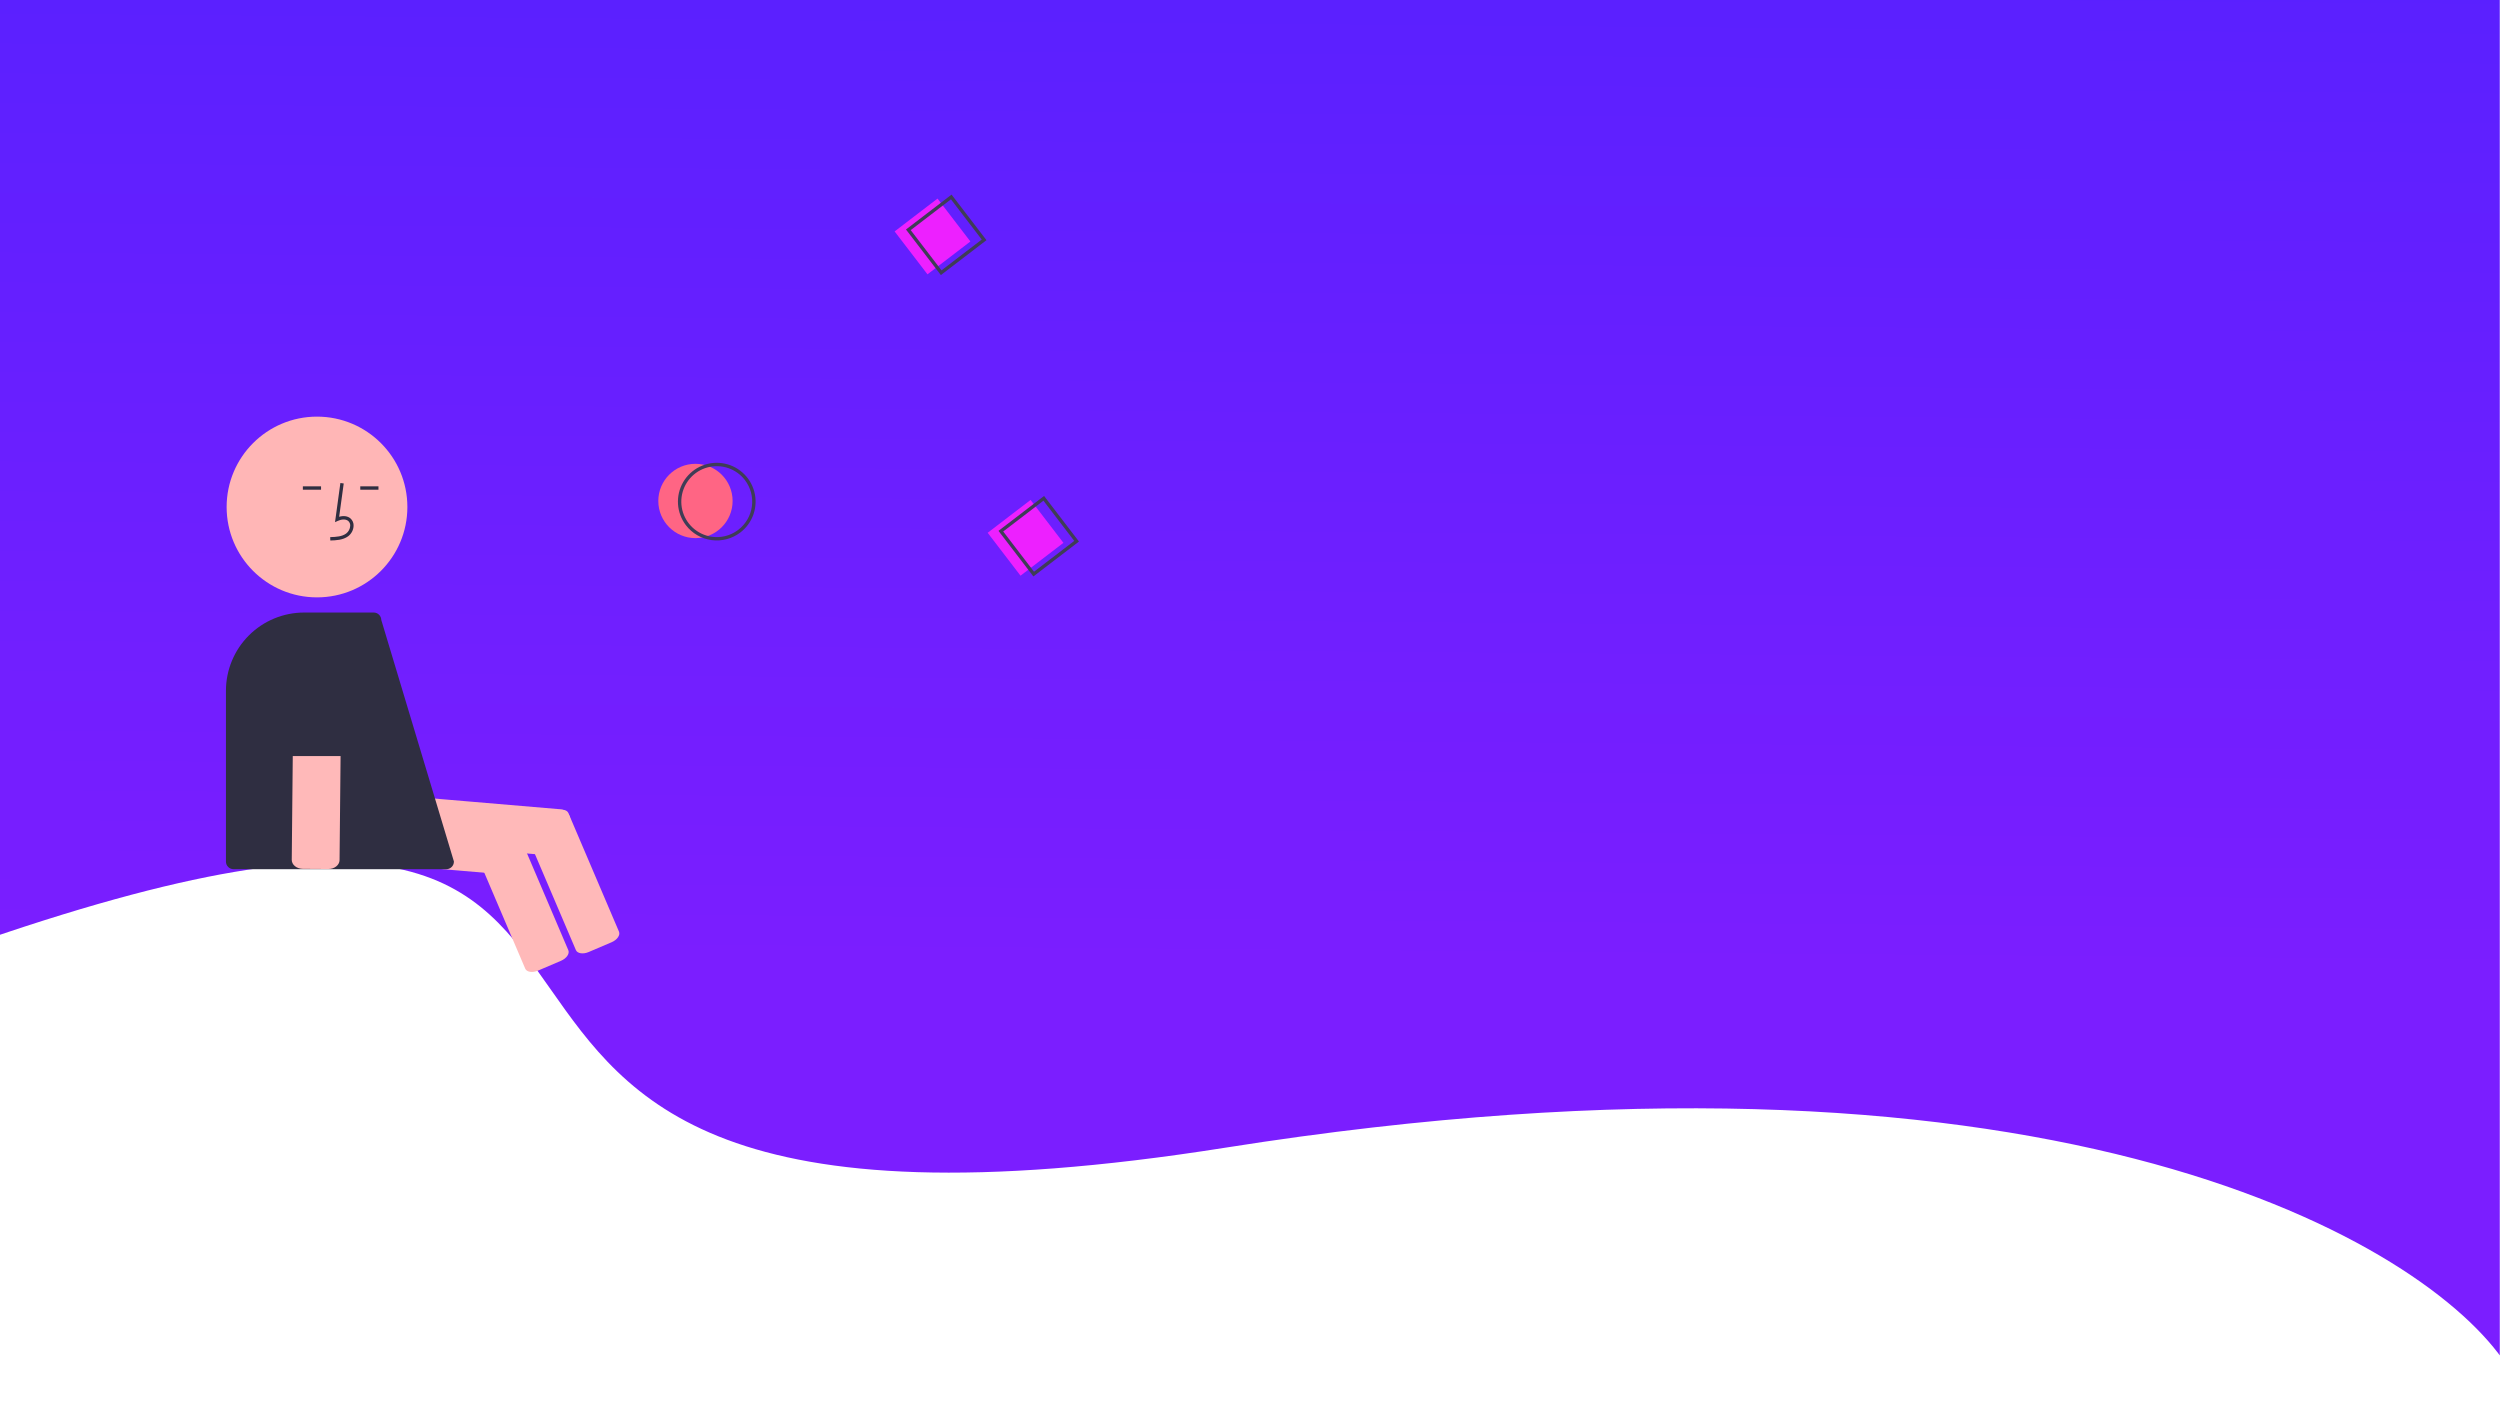<svg width="4625" height="2623" viewBox="0 0 4625 2623" fill="none" xmlns="http://www.w3.org/2000/svg">
<g clip-path="url(#clip0_115_3)">
<path d="M4503.24 1417.98L4096.39 1496.13L4176.36 1912.44L4583.21 1834.29L4503.24 1417.98Z" stroke="url(#paint0_linear_115_3)" stroke-opacity="0.32" stroke-width="20"/>
<path d="M435.045 606.269L28.197 684.417L108.164 1100.73L515.011 1022.58L435.045 606.269Z" stroke="url(#paint1_linear_115_3)" stroke-opacity="0.23" stroke-width="20"/>
<path d="M2267.35 2123.15C393.985 2419.7 1589.7 1170.57 -66 1752.03L-3.229 -0.049L4634 -145L4629.41 2514C4466.51 2284.87 3766.03 1885.9 2267.35 2123.15Z" fill="url(#paint2_linear_115_3)"/>
<path d="M1055.1 1519.09L1051.19 1565.03C1050.73 1570.39 1048.16 1575.35 1044.05 1578.82C1039.93 1582.3 1034.61 1583.99 1029.24 1583.54L646.334 1550.97C640.97 1550.5 636.008 1547.93 632.537 1543.82C629.067 1539.7 627.371 1534.38 627.821 1529.01L631.731 1483.07C632.193 1477.71 634.763 1472.75 638.879 1469.28C642.996 1465.8 648.319 1464.11 653.685 1464.56L1036.59 1497.13C1041.96 1497.6 1046.92 1500.17 1050.39 1504.28C1053.86 1508.4 1055.55 1513.72 1055.1 1519.09Z" fill="#FFB9B9"/>
<path d="M1131.42 1743.18L1089.01 1761.27C1078.71 1765.67 1068.11 1764.04 1065.39 1757.64L971.716 1538.1C968.987 1531.7 975.144 1522.92 985.443 1518.53L1027.85 1500.44C1038.15 1496.04 1048.75 1497.67 1051.48 1504.07L1145.15 1723.61C1147.88 1730.01 1141.72 1738.79 1131.42 1743.18Z" fill="#FFB9B9"/>
<path d="M961.384 1553.45L957.474 1599.39C957.012 1604.76 954.442 1609.72 950.326 1613.19C946.209 1616.66 940.886 1618.35 935.52 1617.9L552.614 1585.33C547.25 1584.87 542.29 1582.29 538.82 1578.18C535.349 1574.06 533.653 1568.74 534.104 1563.37L538.01 1517.43C538.473 1512.07 541.045 1507.11 545.162 1503.64C549.276 1500.17 554.601 1498.47 559.965 1498.92L942.871 1531.5C948.235 1531.96 953.197 1534.53 956.667 1538.64C960.136 1542.76 961.834 1548.08 961.384 1553.45Z" fill="#FFB9B9"/>
<path d="M1037.71 1777.54L995.293 1795.64C984.996 1800.03 974.395 1798.4 971.666 1792.01L877.995 1572.46C875.266 1566.06 881.425 1557.28 891.722 1552.89L934.134 1534.8C944.431 1530.4 955.032 1532.03 957.761 1538.43L1051.43 1757.97C1054.16 1764.37 1048 1773.15 1037.71 1777.54Z" fill="#FFB9B9"/>
<g filter="url(#filter0_i_115_3)">
<path d="M1735.42 363.372L1656.05 424.147L1716.83 503.516L1796.2 442.744L1735.42 363.372Z" fill="#ED20FF"/>
</g>
<g filter="url(#filter1_i_115_3)">
<path d="M1286.59 991.517C1324.55 991.517 1355.32 960.746 1355.32 922.789C1355.32 884.833 1324.55 854.063 1286.59 854.063C1248.64 854.063 1217.87 884.833 1217.87 922.789C1217.87 960.746 1248.64 991.517 1286.59 991.517Z" fill="#FF6584"/>
</g>
<path d="M1268.96 971.703C1260.32 960.419 1255.22 946.829 1254.31 932.647C1253.4 918.465 1256.7 904.331 1263.82 892.033C1270.94 879.732 1281.55 869.82 1294.3 863.548C1307.05 857.276 1321.37 854.925 1335.46 856.794C1349.55 858.663 1362.77 864.668 1373.44 874.05C1384.12 883.431 1391.77 895.766 1395.43 909.495C1399.1 923.227 1398.61 937.734 1394.02 951.187C1389.44 964.639 1380.97 976.432 1369.69 985.069C1354.55 996.633 1335.45 1001.72 1316.56 999.215C1297.68 996.71 1280.56 986.815 1268.96 971.703ZM1378.1 888.138C1370.21 877.836 1359.44 870.104 1347.16 865.92C1334.88 861.739 1321.63 861.291 1309.1 864.637C1296.56 867.982 1285.3 874.97 1276.73 884.715C1268.17 894.463 1262.69 906.53 1260.98 919.392C1259.27 932.255 1261.42 945.334 1267.14 956.977C1272.87 968.62 1281.92 978.303 1293.15 984.802C1304.38 991.3 1317.29 994.323 1330.23 993.49C1343.18 992.654 1355.59 987.998 1365.89 980.11C1379.69 969.519 1388.73 953.889 1391.01 936.648C1393.3 919.404 1388.66 901.961 1378.1 888.138Z" fill="#3F3D56"/>
<path d="M1740.62 508.904L1676.05 424.573L1760.38 360L1824.96 444.331L1740.62 508.904ZM1684.81 425.734L1741.79 500.146L1816.2 443.17L1759.22 368.76L1684.81 425.734Z" fill="#3F3D56"/>
<g filter="url(#filter2_i_115_3)">
<path d="M1906.56 920.884L1827.19 981.658L1887.96 1061.03L1967.34 1000.25L1906.56 920.884Z" fill="#ED20FF"/>
</g>
<path d="M1911.76 1066.42L1847.19 982.086L1931.52 917.512L1996.1 1001.84L1911.76 1066.42ZM1855.95 983.246L1912.92 1057.66L1987.34 1000.68L1930.36 926.272L1855.95 983.246Z" fill="#3F3D56"/>
<path d="M586.45 1105.14C678.788 1105.14 753.643 1030.29 753.643 937.954C753.643 845.617 678.788 770.764 586.45 770.764C494.113 770.764 419.26 845.617 419.26 937.954C419.26 1030.29 494.113 1105.14 586.45 1105.14Z" fill="#FFB6B6"/>
<path d="M611.054 999.922L610.881 993.674C622.505 993.351 632.751 992.621 640.452 986.997C642.634 985.311 644.428 983.175 645.712 980.735C646.996 978.292 647.74 975.604 647.892 972.851C648.027 971.167 647.772 969.477 647.148 967.909C646.521 966.341 645.544 964.936 644.289 963.807C639.177 959.49 630.954 960.887 624.959 963.636L619.788 966.008L629.702 893.561L635.892 894.409L627.459 956.034C635.605 953.64 643.154 954.671 648.323 959.035C650.308 960.769 651.864 962.937 652.873 965.372C653.88 967.805 654.313 970.44 654.135 973.07C653.952 976.77 652.962 980.385 651.235 983.663C649.508 986.939 647.085 989.801 644.137 992.043C634.245 999.271 621.387 999.633 611.054 999.922Z" fill="#2F2E41"/>
<path d="M700.152 899.721H666.506V905.97H700.152V899.721Z" fill="#2F2E41"/>
<path d="M593.938 899.721H560.288V905.97H593.938V899.721Z" fill="#2F2E41"/>
<path d="M825.68 1608.01H432.059C428.333 1608.01 424.759 1606.53 422.124 1603.89C419.489 1601.26 418.005 1597.68 418 1593.95V1277.75C418.043 1239.42 433.29 1202.67 460.394 1175.57C487.499 1148.46 524.247 1133.22 562.576 1133.18H691.348C695.036 1133.18 698.574 1134.63 701.202 1137.22C703.83 1139.8 705.34 1143.31 705.405 1147L839.739 1593.73V1593.95C839.734 1597.68 838.25 1601.26 835.615 1603.89C832.98 1606.53 829.408 1608.01 825.68 1608.01Z" fill="#2F2E41"/>
<path d="M563.688 1260.83L610.715 1261.13C616.206 1261.16 621.452 1262.94 625.304 1266.07C629.158 1269.2 631.299 1273.43 631.263 1277.82L628.182 1591.24C628.134 1595.63 625.908 1599.83 621.994 1602.91C618.083 1605.99 612.8 1607.7 607.309 1607.67L560.282 1607.38C554.79 1607.34 549.544 1605.56 545.693 1602.43C541.841 1599.3 539.698 1595.07 539.734 1590.68L542.815 1277.26C542.863 1272.87 545.088 1268.67 549.002 1265.59C552.916 1262.51 558.196 1260.8 563.688 1260.83Z" fill="#FFB9B9"/>
<path d="M517.97 1245.63C517.97 1227.4 525.21 1209.92 538.099 1197.03C550.987 1184.15 568.469 1176.91 586.695 1176.91C604.924 1176.91 622.404 1184.15 635.295 1197.03C648.183 1209.92 655.424 1227.4 655.424 1245.63V1398.7H517.97V1245.63Z" fill="#2F2E41"/>
</g>
<defs>
<filter id="filter0_i_115_3" x="1655.05" y="363.372" width="141.146" height="144.144" filterUnits="userSpaceOnUse" color-interpolation-filters="sRGB">
<feFlood flood-opacity="0" result="BackgroundImageFix"/>
<feBlend mode="normal" in="SourceGraphic" in2="BackgroundImageFix" result="shape"/>
<feColorMatrix in="SourceAlpha" type="matrix" values="0 0 0 0 0 0 0 0 0 0 0 0 0 0 0 0 0 0 127 0" result="hardAlpha"/>
<feOffset dx="-1" dy="4"/>
<feGaussianBlur stdDeviation="33.5"/>
<feComposite in2="hardAlpha" operator="arithmetic" k2="-1" k3="1"/>
<feColorMatrix type="matrix" values="0 0 0 0 0.929 0 0 0 0 0.125 0 0 0 0 1 0 0 0 1 0"/>
<feBlend mode="normal" in2="shape" result="effect1_innerShadow_115_3"/>
</filter>
<filter id="filter1_i_115_3" x="1217.87" y="854.063" width="137.453" height="141.454" filterUnits="userSpaceOnUse" color-interpolation-filters="sRGB">
<feFlood flood-opacity="0" result="BackgroundImageFix"/>
<feBlend mode="normal" in="SourceGraphic" in2="BackgroundImageFix" result="shape"/>
<feColorMatrix in="SourceAlpha" type="matrix" values="0 0 0 0 0 0 0 0 0 0 0 0 0 0 0 0 0 0 127 0" result="hardAlpha"/>
<feOffset dy="4"/>
<feGaussianBlur stdDeviation="14.5"/>
<feComposite in2="hardAlpha" operator="arithmetic" k2="-1" k3="1"/>
<feColorMatrix type="matrix" values="0 0 0 0 1 0 0 0 0 0.396 0 0 0 0 0.518 0 0 0 1 0"/>
<feBlend mode="normal" in2="shape" result="effect1_innerShadow_115_3"/>
</filter>
<filter id="filter2_i_115_3" x="1827.19" y="920.884" width="140.149" height="144.145" filterUnits="userSpaceOnUse" color-interpolation-filters="sRGB">
<feFlood flood-opacity="0" result="BackgroundImageFix"/>
<feBlend mode="normal" in="SourceGraphic" in2="BackgroundImageFix" result="shape"/>
<feColorMatrix in="SourceAlpha" type="matrix" values="0 0 0 0 0 0 0 0 0 0 0 0 0 0 0 0 0 0 127 0" result="hardAlpha"/>
<feOffset dy="4"/>
<feGaussianBlur stdDeviation="33.5"/>
<feComposite in2="hardAlpha" operator="arithmetic" k2="-1" k3="1"/>
<feColorMatrix type="matrix" values="0 0 0 0 0.929 0 0 0 0 0.125 0 0 0 0 1 0 0 0 1 0"/>
<feBlend mode="normal" in2="shape" result="effect1_innerShadow_115_3"/>
</filter>
<linearGradient id="paint0_linear_115_3" x1="4292.17" y1="1439.06" x2="4381.22" y2="1902.68" gradientUnits="userSpaceOnUse">
<stop stop-color="#6373FF"/>
<stop offset="1" stop-color="#6373FF" stop-opacity="0"/>
</linearGradient>
<linearGradient id="paint1_linear_115_3" x1="223.979" y1="627.351" x2="313.032" y2="1090.97" gradientUnits="userSpaceOnUse">
<stop stop-color="#FC63FF"/>
<stop offset="0.964" stop-color="#FC63FF" stop-opacity="0"/>
</linearGradient>
<linearGradient id="paint2_linear_115_3" x1="2265.66" y1="-94.652" x2="2250.42" y2="1783.25" gradientUnits="userSpaceOnUse">
<stop stop-color="#5920FF"/>
<stop offset="1" stop-color="#7B1EFF"/>
</linearGradient>
<clipPath id="clip0_115_3">
<rect width="4624.58" height="2623" fill="white"/>
</clipPath>
</defs>
</svg>
